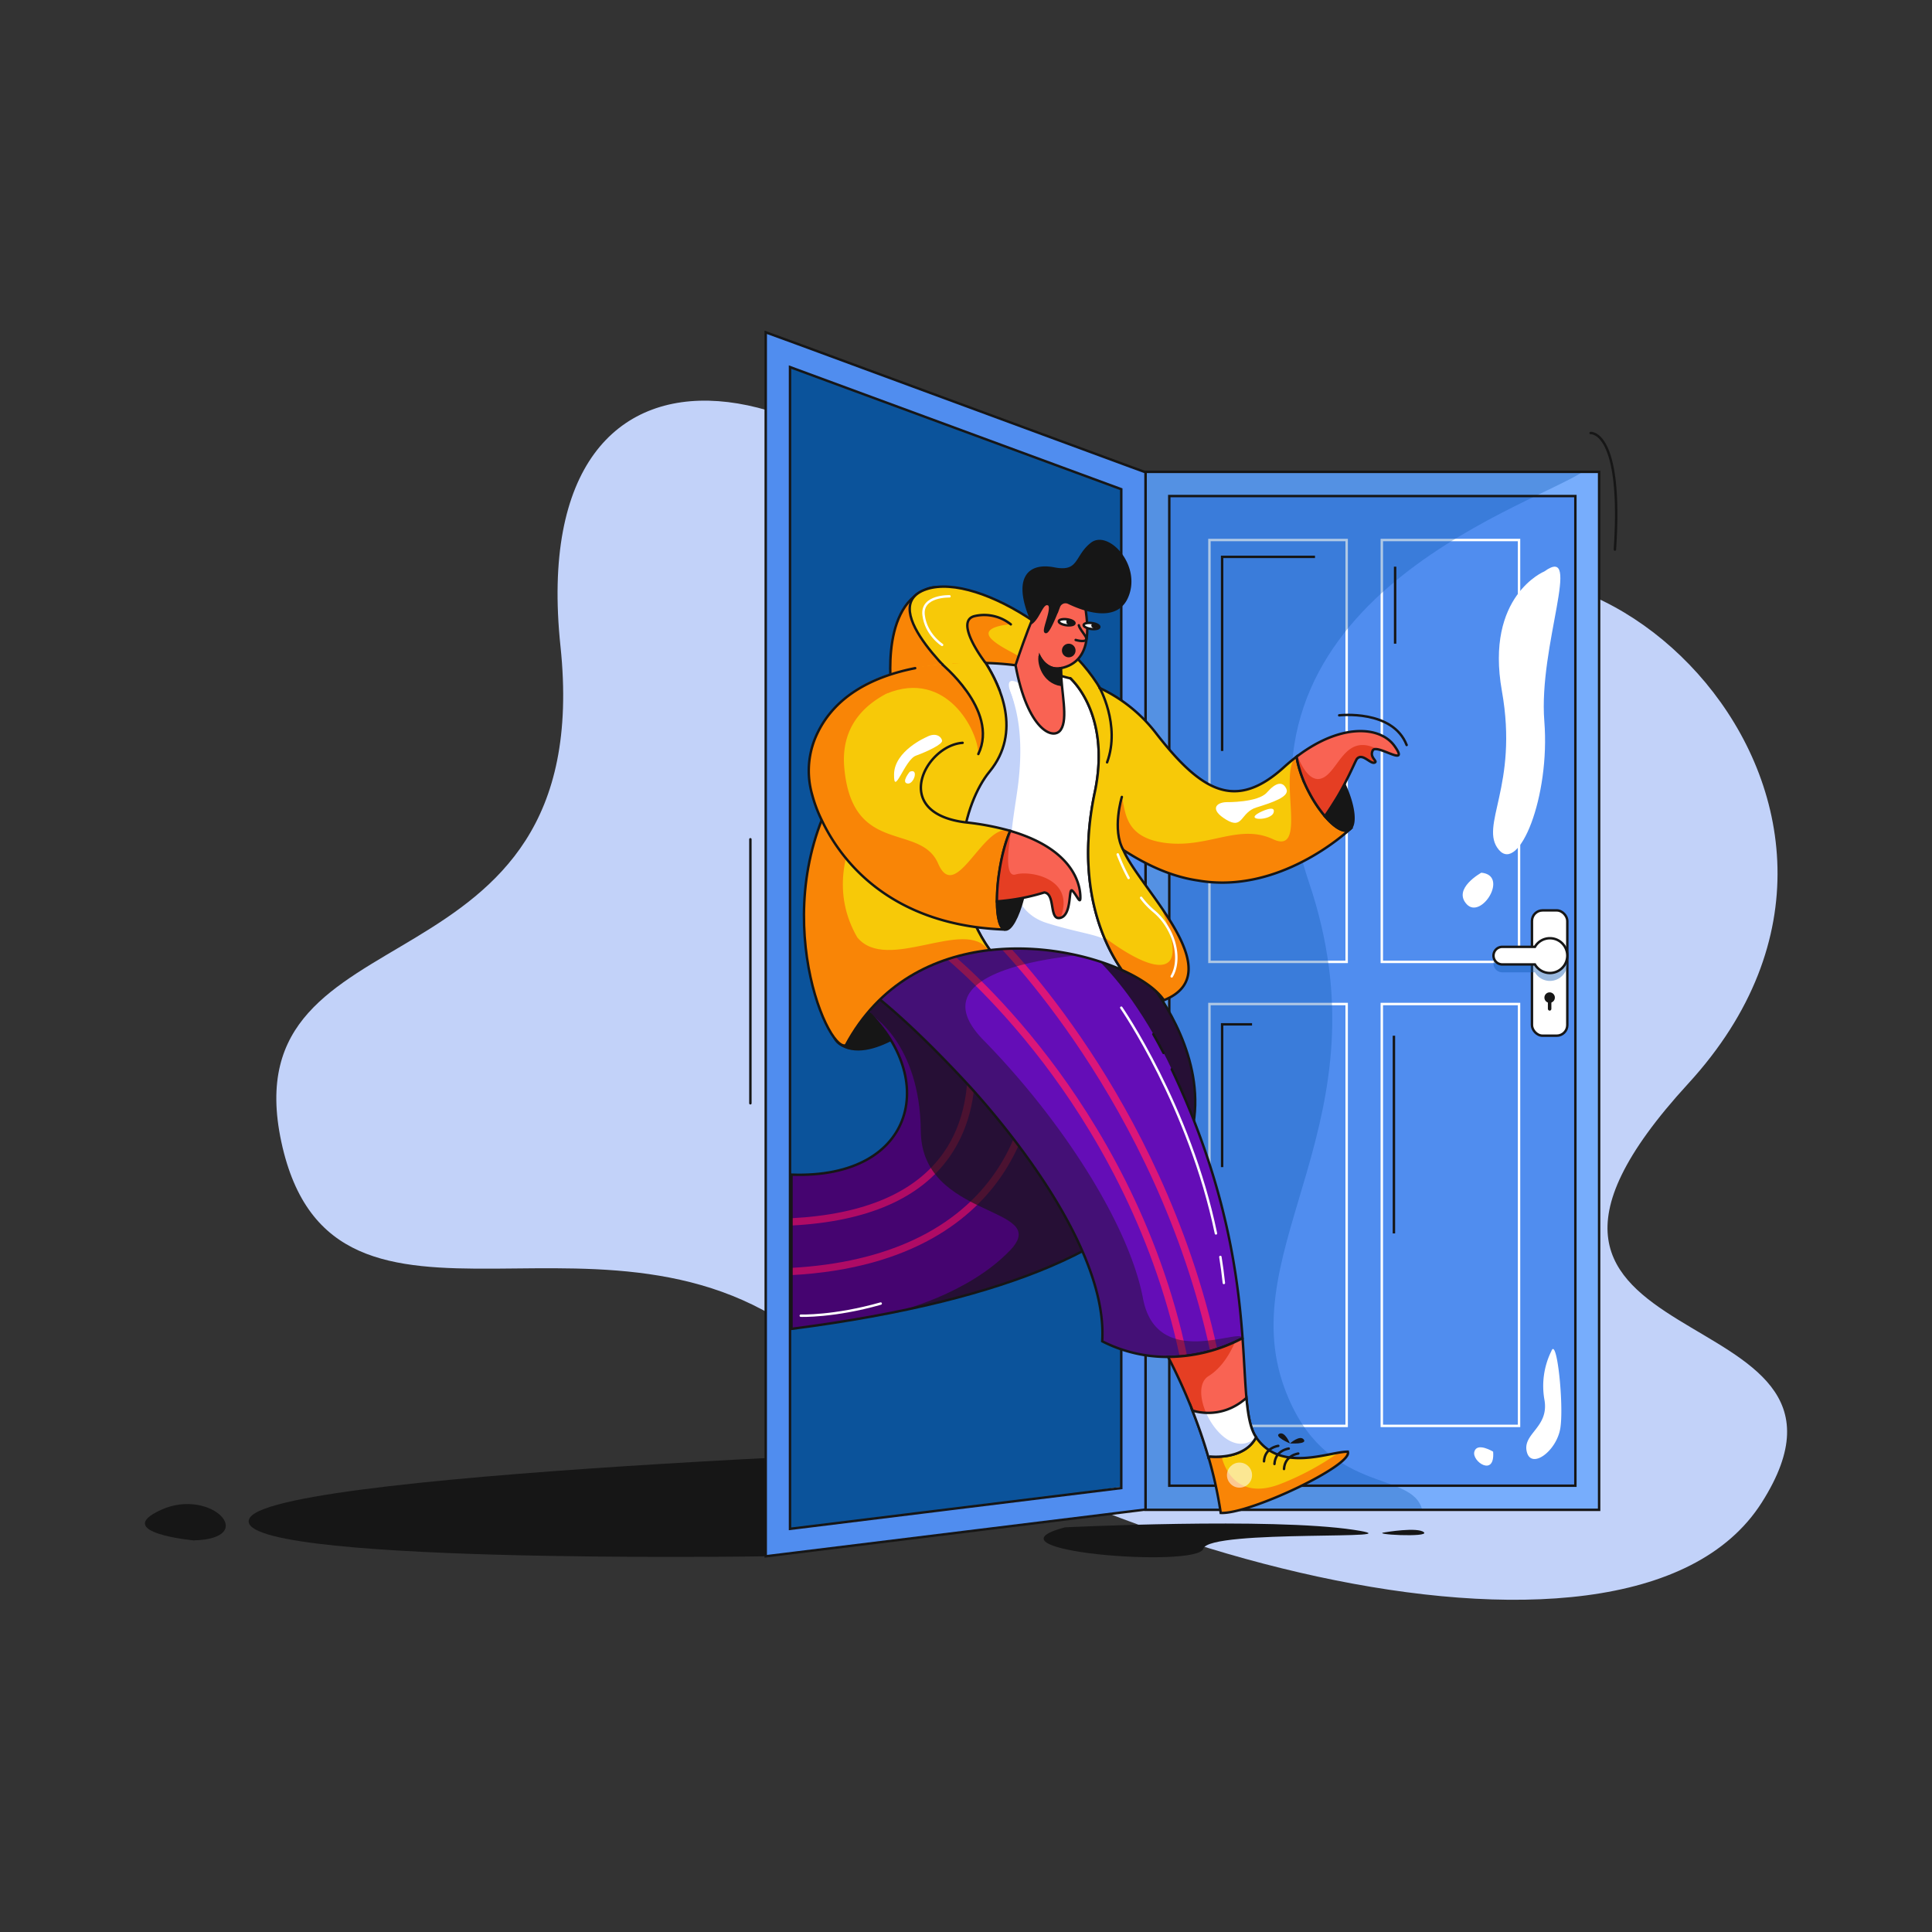 <svg viewBox="0 0 1000 1000" xmlns="http://www.w3.org/2000/svg" xmlns:xlink="http://www.w3.org/1999/xlink"><rect x="0" y="0" width="1000" height="1000" fill="#333333" stroke="none"/><clipPath id="a"><path d="m639.49 659.38c-4.43-29-13.38-64.52-33-105.91a238.16 238.16 0 0 0 -20.65-35.76c-45.3-63.83-94-49-94-49s-44.44 13.81-46.3 41.07c0 0 19.82 12.74 57.33 53.6 18.33 20.31 70.64 82.77 67.65 130.86a74 74 0 0 0 34.11 8.09 83.35 83.35 0 0 0 38.54-9.71c-.74-9.87-1.81-20.97-3.68-33.24z"/></clipPath><path d="m537.68 332.84s95 73.06 185.08-12.18 286.55 92.54 151 240.28 108.76 105.53 38.14 216.74-380.71 17-486.24-77.93-253.26 16.25-280.05-108.75 164-71.43 144.49-256.51 155.04-152.64 247.58-1.65z" fill="#c2d2f9"/><path d="m396.34 805.54s-284.06 4.46-266.88-20.14 414.17-37 414.17-37z" fill="#161616"/><path d="m604.78 256.76h210.63v512.21h-210.63z" fill="#508def"/><g stroke="#fff" stroke-miterlimit="10" stroke-width="1.26"><path d="m626 279.51h71.03v218.36h-71.03z" fill="#508def"/><path d="m715.22 279.51h71.03v218.36h-71.03z" fill="none"/><g fill="#508def"><path d="m626 519.68h71.03v218.36h-71.03z"/><path d="m715.22 519.68h71.03v218.36h-71.03z"/></g></g><path d="m584.15 768.92-181.51 28.38v-613.39l181.51 70.85z" fill="#0b539b"/><path d="m815.41 256.76v512.24h-210.19v-512.24zm12.29-12.52h-234.76v537.25h234.76z" fill="#77adfc"/><path d="m819.3 244.24h-226.3v537.25h143.12c-5.28-21.08-50.59-6.7-71.26-63-27.11-73.8 54.15-138.75 12.69-261.69-48.55-143.8 110.54-192.94 141.75-212.56z" fill="#0f59b2" opacity=".33"/><g stroke="#161616" stroke-miterlimit="10" stroke-width="1.26"><path d="m815.41 256.76v512.24h-210.19v-512.24zm12.29-12.52h-234.76v537.25h234.76z" fill="none"/><path d="m408.91 190 171.46 63.21v517l-171.46 21.12zm-12.57-18v633.54l14.11-1.74 171.46-21.11 11-1.36v-536.9l-8.22-3-171.43-63.25z" fill="#508def"/><path d="m461.85 361s-7.57-45.93 17.64-56 23 52.65 14.29 56-31.93 0-31.93 0z" fill="#f98506" stroke-linecap="round"/><path d="m499.76 355.57s-48-41.35-20.27-50.6 87.66 31.37 95.5 64.69-75.23-14.09-75.23-14.09z" fill="#f7c908" stroke-linecap="round"/><path d="m480.35 525s-27.83 25.16-44.36 16.2 16.34-34.3 16.34-34.3z" fill="#161616"/></g><path d="m543.63 477c-49.26-10.8-104.49 13.58-98.11 43.24 41.12 35.7 29.38 90.13-35.85 87.76v79.82c59.27-7.65 102.64-19 134-32.36 135.28-57.75 46.21-153.37 46.21-153.37-12.88-13.44-29.2-21.38-46.25-25.09z" fill="#450470"/><path d="m409.67 634.32c39.23-2 66.79-14 81.92-35.7 23-33 9-75.84 8.38-77.65l-3.57 1.2c.14.43 14 42.93-7.91 74.32-14.42 20.66-40.93 32.1-78.82 34.06z" fill="#af0b65"/><path d="m515.63 606.14c-20.34 30.17-56.9 47.42-106 50.11v3.75c63.52-3.41 94.41-29.93 109.2-52 16.58-24.69 17-48.58 17-49.58h-3.77c.09.27-.4 23.95-16.43 47.72z" fill="#af0b65"/><path d="m589.84 502.06-.33-.32c-36.86-28.26-88.31-24.31-109.16-15.54-32.88 13.8-29.74 38.8-29.74 38.8s25.58 14.65 26 60.51 68.24 38.53 46.29 61.57-58.6 31.76-59 31.85c32.66-6.61 58.87-14.61 79.72-23.51 135.29-57.74 46.22-153.36 46.22-153.36z" fill="#161616" opacity=".65"/><path d="m543.63 477c-49.26-10.8-104.49 13.58-98.11 43.24 41.12 35.7 29.38 90.13-35.85 87.76v79.82c59.27-7.65 102.64-19 134-32.36 135.28-57.75 46.21-153.37 46.21-153.37-12.88-13.44-29.2-21.38-46.25-25.09z" fill="none" stroke="#161616" stroke-miterlimit="10" stroke-width="1.26"/><path d="m517.42 357.52a78.91 78.91 0 0 0 -7.26-14.36c-1.26-1.5-16.52-22-5.46-24.33a22 22 0 0 1 18.5 4.34c-2.2.05-17.28 1.52-9.11 8.43s20.57 8.59 19.91 18.4-16.58 7.52-16.58 7.52z" fill="#f98506"/><g clip-path="url(#a)"><path d="m639.49 659.38c-4.43-29-13.38-64.52-33-105.91a238.16 238.16 0 0 0 -20.65-35.76c-45.3-63.83-94-49-94-49s-44.44 13.81-46.3 41.07c0 0 19.82 12.74 57.33 53.6 18.33 20.31 70.64 82.77 67.65 130.86a74 74 0 0 0 34.11 8.09 83.35 83.35 0 0 0 38.54-9.71c-.74-9.87-1.81-20.97-3.68-33.24z" fill="#640db7"/></g><path d="m614.41 701.69c-14.36-68.48-46.6-121.33-71.33-153.77-27.2-35.69-51.46-55.13-51.7-55.32l-2.38 2.95c.24.19 24.2 19.4 51.13 54.75 24.41 32.06 56.24 84.23 70.48 151.78 1.3-.08 2.55-.24 3.8-.39z" fill="#db1679"/><path d="m630 698.19c-14.53-66.86-43.61-120.55-65.8-154.21-24.83-37.67-46.68-59.12-46.9-59.34l-2.63 2.7c.85.83 83.76 82.86 111.71 212 1.28-.4 2.49-.77 3.62-1.15z" fill="#db1679"/><path d="m604.61 702.33a83.35 83.35 0 0 0 38.54-9.71c-.4-5.86-44.43 17.11-51.55-20.6s-41.48-91.75-82.54-133.65c-33.14-33.82 30.31-42.54 56-44.64a118.4 118.4 0 0 0 -9.52-8c-37.23-9.14-88.49.17-109.86 22.4-.07.55-.16 1.1-.19 1.66 0 0 19.82 12.74 57.33 53.6 18.33 20.31 70.64 82.77 67.65 130.86a74 74 0 0 0 34.14 8.08z" fill="#161616" opacity=".4"/><path d="m602.24 545q-2.61-5.06-5.27-9.7" fill="none" stroke="#161616" stroke-linecap="round" stroke-miterlimit="10" stroke-width="1.26"/><path d="m491.82 468.71s-44.44 13.81-46.3 41.07c0 0 19.82 12.74 57.33 53.6 18.33 20.31 70.64 82.77 67.65 130.86a74 74 0 0 0 34.11 8.09 83.35 83.35 0 0 0 38.54-9.71c-.72-9.87-1.79-21-3.66-33.24-4.43-29-13.38-64.52-33-105.91" fill="none" stroke="#161616" stroke-linecap="round" stroke-miterlimit="10" stroke-width="1.26"/><path d="m566.81 409.41c8.18-40.3-12.75-58.29-12.76-58.3-5.67-1.18-15.93-5.05-15.93-5.05-4.3-2.25-3.89-.51-11.61-1.28l.22-.31a157.9 157.9 0 0 0 -16.57-1.31c.4.63.81 1.3 1.23 2-1.21.17-2.43.37-3.67.62 5.75 7.82 13.72 30.7.71 43-15 14.17-20.87 68.05 3.95 103 25.24-2.88 50.56 2.33 68.29 10.29-8.78-12.56-24.52-43.34-13.86-92.66z" fill="#fff"/><path d="m538.08 361.45s-21.66-19.36-14.42-1.35c5.83 17.85-6.43 18.17-10 6.93s-9.46-27.95 13.11-22.56c11.52 7.24 11.31 16.98 11.31 16.98z" fill="#c2d2f9"/><path d="m572 486.24c-6.2-2.95-15.07-3.75-30.23-8.52-28-8.8-17.44-49.89-14.77-71.81 4.71-38.52-6.82-53.4-11.08-62.48q-2.62-.17-5.73-.27c.4.63.81 1.3 1.23 2-1.21.17-2.43.37-3.67.62 5.75 7.82 13.72 30.7.71 43-15 14.17-20.87 68.05 3.95 103 25.24-2.88 50.56 2.33 68.29 10.29a88.89 88.89 0 0 1 -8.7-15.83z" fill="#c2d2f9"/><path d="m566.81 409.41c8.18-40.3-12.75-58.29-12.76-58.3-5.67-1.18-15.93-5.05-15.93-5.05-4.3-2.25-3.89-.51-11.61-1.28l.22-.31a157.9 157.9 0 0 0 -16.57-1.31c.4.63.81 1.3 1.23 2-1.21.17-2.43.37-3.67.62 5.75 7.82 13.72 30.7.71 43-15 14.17-20.87 68.05 3.95 103 25.24-2.88 50.56 2.33 68.29 10.29-8.78-12.56-24.52-43.34-13.86-92.66z" fill="none" stroke="#161616" stroke-miterlimit="10" stroke-width="1.26"/><path d="m525.64 344.32s11.73-36 17.33-39.91 17.93 3.17 19 11.39 3.55 26.7-12.88 30.06c.18 12.51 3.88 26 0 31.82s-17.29.06-23.45-33.36z" fill="#f96353"/><g stroke="#161616" stroke-miterlimit="10" stroke-width="1.26"><path d="m525.64 344.32s11.73-36 17.33-39.91 17.93 3.17 19 11.39 3.55 26.7-12.88 30.06c.18 12.51 3.88 26 0 31.82s-17.29.06-23.45-33.36z" fill="none"/><path d="m548.08 314a3.63 3.63 0 0 1 5-2c7.4 3.56 24.31 9.95 30.08-2.6 7.46-16.24-9.64-34.54-18.11-28s-6 15.49-19.42 12.88-21.22 5.15-11.27 27.78c3.8-3.32 5.11-10.61 8.28-9.3s-3.36 14.19-1.31 14.38c1.39.18 4.8-8.06 6.75-13.14z" fill="#161616"/><path d="m538.12 339.88s3.53 7.51 11 6" fill="none" stroke-linecap="round"/><path d="m549.14 345.86c-7.49 1.53-11-6-11-6-.62 3.55 1.78 13.09 11 14.66.22-3.75 0-8.66 0-8.66z" fill="#161616"/><path d="m478.94 422.79s-5.61-14.48.55-25.27" fill="none" stroke-linecap="round"/></g><path d="m493.17 343.39c-16.45 9-34.82 28-54 55.4-45.37 64.69-11.48 146.19-1.4 142.27 17.22-32.23 45.87-46 74.61-49.29-24.82-34.92-13.31-76.41-.21-92.33 16.94-20.57 5.4-44.66-2-56.28" fill="#f7c908"/><path d="m511.65 491.86c-11.85-17.36-52.6 12.1-67.95-6.7-25.48-44.19 20.53-93 46.93-106.74 19.05-9.91 14.69-26.61 10.8-35.14l-8.26.11c-16.45 9-34.82 28-54 55.4-45.37 64.69-11.48 146.19-1.4 142.27 17.08-31.95 45.38-45.77 73.88-49.2z" fill="#f98506"/><path d="m458.47 373.76c-6.31 7.33-12.76 15.7-19.3 25-45.37 64.69-11.48 146.19-1.4 142.27 17.22-32.23 45.87-46 74.61-49.29-24.82-34.92-13.31-76.41-.21-92.33 16.94-20.57 5.4-44.66-2-56.28" fill="none" stroke="#161616" stroke-linecap="round" stroke-miterlimit="10" stroke-width="1.26"/><path d="m698.94 429-.06.07z" fill="#f7c908" stroke="#161616" stroke-miterlimit="10" stroke-width="1.26"/><path d="m698.18 429.56c-2.84 1.51-7.58-1.43-12.43-7.11a67.11 67.11 0 0 1 -8.09-12.12c-.42-.78-.81-1.56-1.18-2.34-.14-.28-.27-.56-.4-.84-.23-.48-.45-1-.66-1.43s-.32-.71-.47-1.07-.31-.74-.45-1.1-.34-.84-.5-1.25c-.09-.23-.16-.45-.25-.67a55 55 0 0 1 -2.08-7c-.23-1.05-.42-2.06-.55-3q-3.18 2.43-6.42 5.35c-25 22.78-42.56 13.07-66.09-17.15-15.42-19.82-33.76-26.5-44.56-28.75 0 0 20.94 18 12.76 58.3-10.66 49.32 5.08 80.1 13.86 92.65 10.34 4.64 18.11 10.21 21.77 15.65 35.29-14.11-12.88-58.15-21-77.75 14.24 9.25 27 14.1 38.51 15.77 42.23 7.48 77.45-25.26 78.92-26.65a3.28 3.28 0 0 1 -.69.51z" fill="#f7c908"/><path d="m602.44 517.71c19.75-7.9 13.35-25.18 2.47-42.3s8 15.25 0 22.46-33.48-12.93-33.48-12.93a88.79 88.79 0 0 0 9.25 17.12c10.32 4.64 18.1 10.21 21.76 15.65z" fill="#f98506"/><path d="m698.18 429.56c-2.84 1.51-7.58-1.43-12.43-7.11a67.11 67.11 0 0 1 -8.09-12.12c-.42-.78-.81-1.56-1.18-2.34-.14-.28-.27-.56-.4-.84-.23-.48-.45-1-.66-1.43s-.32-.71-.47-1.07-.31-.74-.45-1.1-.34-.84-.5-1.25c-.09-.23-.16-.45-.25-.67a55 55 0 0 1 -2.08-7c-.23-1.05-.42-2.06-.55-3-.39.3-.79.63-1.19.95-7.46 11.57 6.6 50-11 41.8s-33.2 4.5-55 2-21.16-15.77-23.29-23.91c0 0-5.25 17.06.77 27.47 14.24 9.25 27 14.1 38.51 15.77 42.23 7.48 77.45-25.26 78.92-26.65a3.28 3.28 0 0 1 -.66.5z" fill="#f98506"/><path d="m554.05 351.11s20.94 18 12.76 58.3c-10.66 49.32 5.08 80.1 13.86 92.65 10.34 4.64 18.11 10.21 21.77 15.65 35.29-14.11-12.88-58.15-21-77.75 14.24 9.25 27 14.1 38.51 15.77 42.23 7.48 77.45-25.26 78.92-26.65a3.28 3.28 0 0 1 -.69.48c-2.84 1.51-7.58-1.43-12.43-7.11a67.11 67.11 0 0 1 -8.09-12.12c-.42-.78-.81-1.56-1.18-2.34-.14-.28-.27-.56-.4-.84-.23-.48-.45-1-.66-1.43s-.32-.71-.47-1.07-.31-.74-.45-1.1-.34-.84-.5-1.25c-.09-.23-.16-.45-.25-.67a55 55 0 0 1 -2.08-7c-.23-1.05-.42-2.06-.55-3q-3.18 2.43-6.42 5.35c-25 22.78-42.56 13.07-66.09-17.15a79 79 0 0 0 -29.52-23.77" fill="none" stroke="#161616" stroke-linecap="round" stroke-miterlimit="10" stroke-width="1.26"/><path d="m695.84 405.91c-1.26 2.39-2.71 5-4.34 7.72s-3.62 5.82-5.75 8.82c4.85 5.68 9.59 8.62 12.43 7.11a3.28 3.28 0 0 0 .69-.48l.06-.07c3.07-3.01 1.73-12.5-3.09-23.1z" fill="#161616" stroke="#161616" stroke-miterlimit="10" stroke-width="1.26"/><path d="m721.84 386.19c-6.38-9-22.22-11.22-40.7-1.1a79 79 0 0 0 -10 6.57c.13.95.32 2 .55 3a63.34 63.34 0 0 0 6 15.66 67.11 67.11 0 0 0 8.09 12.12c2.13-3 4-6 5.75-8.82s3.08-5.33 4.34-7.72c3.79-7.21 5.9-12.45 6.51-13.14 2.8-3.15 6.79 2.66 9 2s-2.8-2.61-.84-6.34 19.51 9.34 11.3-2.23z" fill="#f96353"/><path d="m713.09 387.84c-17.19-8.91-20.09 11.63-28.89 15-6 2.27-10.4-6-12.63-11.5l-.45.33c.13.95.32 2 .55 3a63.34 63.34 0 0 0 6 15.66 67.11 67.11 0 0 0 8.09 12.12c2.13-3 4-6 5.75-8.82s3.08-5.33 4.34-7.72c3.79-7.21 5.9-12.45 6.51-13.14 2.8-3.15 6.79 2.66 9 2s-2.8-2.61-.84-6.34c.39-.72 1.34-.81 2.57-.59z" fill="#e53e23"/><path d="m721.84 386.19c-6.38-9-22.22-11.22-40.7-1.1a79 79 0 0 0 -10 6.57c.13.95.32 2 .55 3a63.34 63.34 0 0 0 6 15.66 67.11 67.11 0 0 0 8.09 12.12c2.13-3 4-6 5.75-8.82s3.08-5.33 4.34-7.72c3.79-7.21 5.9-12.45 6.51-13.14 2.8-3.15 6.79 2.66 9 2s-2.8-2.61-.84-6.34 19.51 9.34 11.3-2.23z" fill="none" stroke="#161616" stroke-miterlimit="10" stroke-width="1.26"/><path d="m517.42 357.52a78.91 78.91 0 0 0 -7.26-14.36c-5-.16-10.76-.15-17 .24-25.17 1.54-57.4 9.16-70.24 36.46a44.49 44.49 0 0 0 -2.58 31.39 71.18 71.18 0 0 0 5 13.33c8.54 18 30.16 48.59 80.13 55.35 4.67.63 9.57 1.05 14.75 1.24-2.63-.4-4.11-6.22-4.15-14.62a100.36 100.36 0 0 1 1.21-15.43c1.29-8.49 3.37-16 5.65-21.05a139.77 139.77 0 0 0 -22.76-4.36l-.66-.07c-39-5-20.32-39.83-1.28-41.13" fill="#f7c908"/><path d="m520.18 481.17c-2.63-.4-4.11-6.22-4.15-14.62a100.36 100.36 0 0 1 1.21-15.43c1.29-8.49 3.37-16 5.65-21.05l-1.16-.32c-13.29-2.42-27.17 38-36.12 17.28-9.22-21.37-44.41-3.77-48.6-49.51s57.31-47.61 57.31-47.61c-1.39-2.26-4.91-4.43-6.6-6.09-24.79 1.87-52.33 9.58-64.78 36a44.49 44.49 0 0 0 -2.58 31.39 71.18 71.18 0 0 0 5 13.33c8.54 18 30.16 48.59 80.13 55.35 4.61.67 9.51 1.11 14.69 1.28z" fill="#f98506"/><g stroke="#161616" stroke-linecap="round" stroke-miterlimit="10" stroke-width="1.26"><path d="m473.7 345.84c-20.39 4-41.09 13.44-50.77 34a44.49 44.49 0 0 0 -2.58 31.39 71.18 71.18 0 0 0 5 13.33c8.54 18 30.16 48.59 80.13 55.35 4.67.63 9.57 1.05 14.75 1.24-2.63-.4-4.11-6.22-4.15-14.62a100.36 100.36 0 0 1 1.21-15.43c1.29-8.49 3.37-16 5.65-21.05a139.77 139.77 0 0 0 -22.76-4.36l-.66-.07c-39-5-20.32-39.83-1.28-41.13" fill="none"/><path d="m517.42 357.52a78.91 78.91 0 0 0 -7.26-14.36c-1.26-1.5-16.52-22-5.46-24.33a22 22 0 0 1 18.5 4.34" fill="none"/><path d="m522.35 465.9q-3.18.42-6.32.65c0 8.4 1.52 14.22 4.15 14.62 3 .46 6.69-6.34 9.38-16.45-2.41.48-4.82.87-7.21 1.18z" fill="#161616"/></g><path d="m532.94 433.61a90.36 90.36 0 0 0 -10.05-3.54c-2.28 5.07-4.36 12.56-5.65 21.05a100.36 100.36 0 0 0 -1.24 15.43q3.13-.23 6.32-.65c2.39-.31 4.8-.7 7.21-1.18a109.87 109.87 0 0 0 11-2.78c6 .7 2.24 14.8 8.4 13.12s3.92-16.25 6.16-14 4.11 7.28 4.11 3.55c.02-2.84-.32-20.01-26.26-31z" fill="#f96353"/><path d="m525.64 452.63c-5.84 1.73-3.66-14.63-2.31-22.42l-.44-.14c-2.28 5.07-4.36 12.56-5.65 21.05a100.36 100.36 0 0 0 -1.24 15.43q3.13-.23 6.32-.65c2.39-.31 4.8-.7 7.21-1.18a109.87 109.87 0 0 0 11-2.78c6 .7 2.24 14.8 8.4 13.12 7.85-20.26-15.67-24.68-23.29-22.43z" fill="#e53e23"/><path d="m532.94 433.61a90.36 90.36 0 0 0 -10.05-3.54c-2.28 5.07-4.36 12.56-5.65 21.05a100.36 100.36 0 0 0 -1.24 15.43q3.13-.23 6.32-.65c2.39-.31 4.8-.7 7.21-1.18a109.87 109.87 0 0 0 11-2.78c6 .7 2.24 14.8 8.4 13.12s3.92-16.25 6.16-14 4.11 7.28 4.11 3.55c.02-2.84-.32-20.01-26.26-31z" fill="none" stroke="#161616" stroke-linecap="round" stroke-miterlimit="10" stroke-width="1.26"/><path d="m487.71 343.82c-2-1.34 29.81 23.47 18.67 46.47 0-11.76-16.34-44.15-47.58-31.25 5.43-5.23 28.91-15.22 28.91-15.22z" fill="#f98506"/><path d="m487.71 343.82c-2-1.34 29.81 23.47 18.67 46.47" fill="none" stroke="#161616" stroke-linecap="round" stroke-miterlimit="10" stroke-width="1.26"/><path d="m568.87 355.4s11.31 19.79 4.16 39.19" fill="none" stroke="#161616" stroke-linecap="round" stroke-miterlimit="10" stroke-width="1.26"/><path d="m650.14 743.91c-5.54-8.15-5.11-25.56-7-51.29a83.35 83.35 0 0 1 -38.54 9.71 296 296 0 0 1 21 52.12c.56-.34.89-.52.89-.52s17.67 1.95 23.65-10.02z" fill="#f96353"/><path d="m625.57 712.24c6.72-4.14 11.09-11.61 13.72-17.68a84 84 0 0 1 -34.68 7.77 296 296 0 0 1 21 52.12c.56-.34.89-.52.89-.52s17.7 2 23.68-10c-16.08 14.88-37.18-23.93-24.61-31.69z" fill="#e53e23"/><path d="m650.14 743.91c-5.54-8.15-5.11-25.56-7-51.29a83.35 83.35 0 0 1 -38.54 9.71 296 296 0 0 1 21 52.12c.56-.34.89-.52.89-.52s17.67 1.95 23.65-10.02z" fill="none" stroke="#161616" stroke-miterlimit="10" stroke-width="1.26"/><path d="m697.57 751.38c-9.71 0-34.73 11.2-47.43-7.47-6 12-23.68 10-23.68 10s-.33.18-.89.52a215.74 215.74 0 0 1 6.28 28.66c14.93.77 69.08-24.99 65.72-31.71z" fill="#f7c908"/><path d="m626.46 753.93s-.33.18-.89.52a215.74 215.74 0 0 1 6.28 28.66c14.93.75 69.08-25 65.72-31.73a29.36 29.36 0 0 0 -4.72.51 141 141 0 0 1 -29.85 16.11c-26 10.26-30.67-14.05-30.67-14.05a33.32 33.32 0 0 1 -5.87-.02z" fill="#f98506"/><g stroke-miterlimit="10" stroke-width="1.26"><path d="m697.57 751.38c-9.71 0-34.73 11.2-47.43-7.47-6 12-23.68 10-23.68 10s-.33.18-.89.52a215.74 215.74 0 0 1 6.28 28.66c14.93.77 69.08-24.99 65.72-31.71z" fill="none" stroke="#161616"/><path d="m580.67 412.49s-5.25 17.06.77 27.47" fill="none" stroke="#161616" stroke-linecap="round"/><ellipse cx="552.01" cy="321.7" fill="#fff" rx="1.54" ry="4.1" stroke="#161515" transform="matrix(.131 -.991 .991 .131 160.98 826.98)"/></g><path d="m553.65 320.47c1.5.42 2.51 1.12 2.43 1.77s-1.25 1.06-2.8 1.08a1.44 1.44 0 1 1 .37-2.85z" fill="#161515"/><ellipse cx="564.86" cy="323.64" fill="#fff" rx="1.54" ry="4.1" stroke="#161515" stroke-miterlimit="10" stroke-width="1.26" transform="matrix(.131 -.991 .991 .131 170.23 841.4)"/><path d="m566.5 322.41c1.5.42 2.51 1.11 2.43 1.76s-1.25 1.06-2.8 1.08c-.82-.33-1.35-1-1.27-1.61a1.7 1.7 0 0 1 1.64-1.23z" fill="#161515"/><path d="m558.4 323.64c.31 1.66 2.43 4 3.47 5.76 1.79 3.08-2.59 2.57-5.11 1.84" fill="none" stroke="#161616" stroke-linecap="round" stroke-miterlimit="10" stroke-width="1.26"/><circle cx="553.18" cy="336.7" fill="#161515" r="2.9" stroke="#161515" stroke-linecap="round" stroke-miterlimit="10" stroke-width="1.26"/><path d="m650.14 743.91c-2.91-4.28-4.16-11.13-5-20.37-13.47 12-28 6.5-28 6.5l-.39-1a266.38 266.38 0 0 1 8.77 25.37c.56-.34.89-.52.89-.52s17.75 1.99 23.73-9.98z" fill="#fff"/><path d="m624.27 731.26a24.87 24.87 0 0 1 -7.08-1.22l-.39-1q2.52 6.28 4.72 12.61c.11.33.21.65.32 1 .61 1.79 1.21 3.57 1.78 5.36q1 3.21 2 6.43c.56-.34.89-.52.89-.52s17.7 2 23.68-10c-9.61 8.87-20.97-1.33-25.92-12.66z" fill="#c2d2f9"/><path d="m650.14 743.91c-2.91-4.28-4.16-11.13-5-20.37-13.47 12-28 6.5-28 6.5l-.39-1a266.38 266.38 0 0 1 8.77 25.37c.56-.34.89-.52.89-.52s17.75 1.99 23.73-9.98z" fill="none" stroke="#161616" stroke-miterlimit="10" stroke-width="1.26"/><rect fill="#fff" height="64.85" rx="5.48" stroke="#161616" stroke-miterlimit="10" stroke-width="1.26" width="18.3" x="792.94" y="471.22"/><circle cx="802.09" cy="516.35" fill="#161616" r="2.71"/><rect fill="#161616" height="5.64" rx=".9" width="1.81" x="801.18" y="517.47"/><path d="m802.23 489.72a9 9 0 0 0 -7.76 4.46h-16.89a4.55 4.55 0 1 0 0 9.1h16.89a9 9 0 1 0 7.76-13.56z" fill="#0f59b2" opacity=".42"/><g stroke="#161616" stroke-miterlimit="10" stroke-width="1.26"><path d="m802.23 485.63a9 9 0 0 0 -7.76 4.46h-16.89a4.55 4.55 0 1 0 0 9.1h16.89a9 9 0 1 0 7.76-13.56z" fill="#fff"/><g fill="none" stroke-linecap="round"><path d="m661.64 748.38s-7 .84-7.4 8"/><path d="m667.06 749.77s-7 .84-7.4 8"/><path d="m672 752.36s-7 .84-7.4 8"/></g></g><circle cx="641.57" cy="763.52" fill="#fff" opacity=".56" r="6.49"/><g fill="#161616"><path d="m667.66 747.11s5.22-4.58 7.18-2-7.18 2-7.18 2z"/><path d="m667.66 747.11s-2.59-6.45-5.5-5 5.5 5 5.5 5z"/><path d="m551.3 790.54s106.37-5.2 149.42 1.3c37.39 5.64-74.91-.53-77.86 9.74s-118.23 1.18-71.56-11.04z"/><path d="m717.07 793.09s16.7-2.82 19.93 0-29.07 1.09-19.93 0z"/></g><path d="m693.16 370.25s27.7-3.2 34.92 15.37" fill="none" stroke="#161616" stroke-linecap="round" stroke-miterlimit="10" stroke-width="1.26"/><g fill="#fff"><path d="m634.76 415.19s16.34.3 21-5 8.15-5.94 10.06-1.89-7.23 7.07-15.56 9.66-6.75 11.61-15.55 6.32-5.26-8.92.05-9.09z"/><path d="m652 420.53s8.48-4.4 7.23 0-15.67 4.4-7.23 0z"/><path d="m479.49 381.53s-16.52 7.05-16.73 19.2 5.45-7.46 11.32-9.6 13.88-5.9 13.54-7.79-3.08-4.56-8.13-1.81z"/><path d="m470.87 399.47s-4.54 5.45-1.19 6.08 6.09-8.17 1.19-6.08z"/></g><g fill="none" stroke="#fff" stroke-linecap="round" stroke-miterlimit="10" stroke-width="1.26"><path d="m631.67 650.59q1.08 6.66 1.8 13.47"/><path d="m580.37 521.57s35.36 51.1 49 116.85"/><path d="m414.48 681s17.06.63 41.37-6.28"/><path d="m590.66 464.72a39.75 39.75 0 0 0 6.31 6.71c11 9 14.85 24.83 9.51 33.94"/><path d="m578.55 442.24a106.16 106.16 0 0 0 5.6 12.19"/><path d="m491.46 308.66s-14.58-.47-13.41 9.66 9.58 15.48 9.58 15.48"/></g><g fill="#fff"><path d="m799.38 295.75s-30.79 12.56-22 61.9-12 69.79-1.59 82.19 26.65-27.33 23.55-66.54 20.11-92 .04-77.55z"/><path d="m766.74 451.71s-15.09 8.27-7.55 16.34 22-14.98 7.55-16.34z"/><path d="m803 699.29a40.75 40.75 0 0 0 -3.61 25.21c2.55 14.35-11.4 17.4-9.14 26.88s15.59-.3 17.41-12.39-1.82-47.24-4.66-39.7z"/><path d="m772.84 751.38s-8.3-5.08-9.72 0 10.79 13.33 9.72 0z"/></g><g fill="none" stroke="#161616" stroke-miterlimit="10" stroke-width="1.26"><path d="m632.57 388.69v-100.46h48.07"/><path d="m632.57 604.1v-73.9h15.49"/><path d="m722.11 293.31v39.86"/><path d="m721.49 536.08v102.34"/></g><path d="m100.14 797.3s-42.74-4-16.76-15.81 51.11 14.97 16.76 15.81z" fill="#161616"/><g fill="none" stroke="#161616" stroke-linecap="round" stroke-miterlimit="10" stroke-width="1.26"><path d="m823.3 224.13s16.76-1.68 12.57 60.33"/><path d="m388.4 434.41v136.64"/></g></svg>